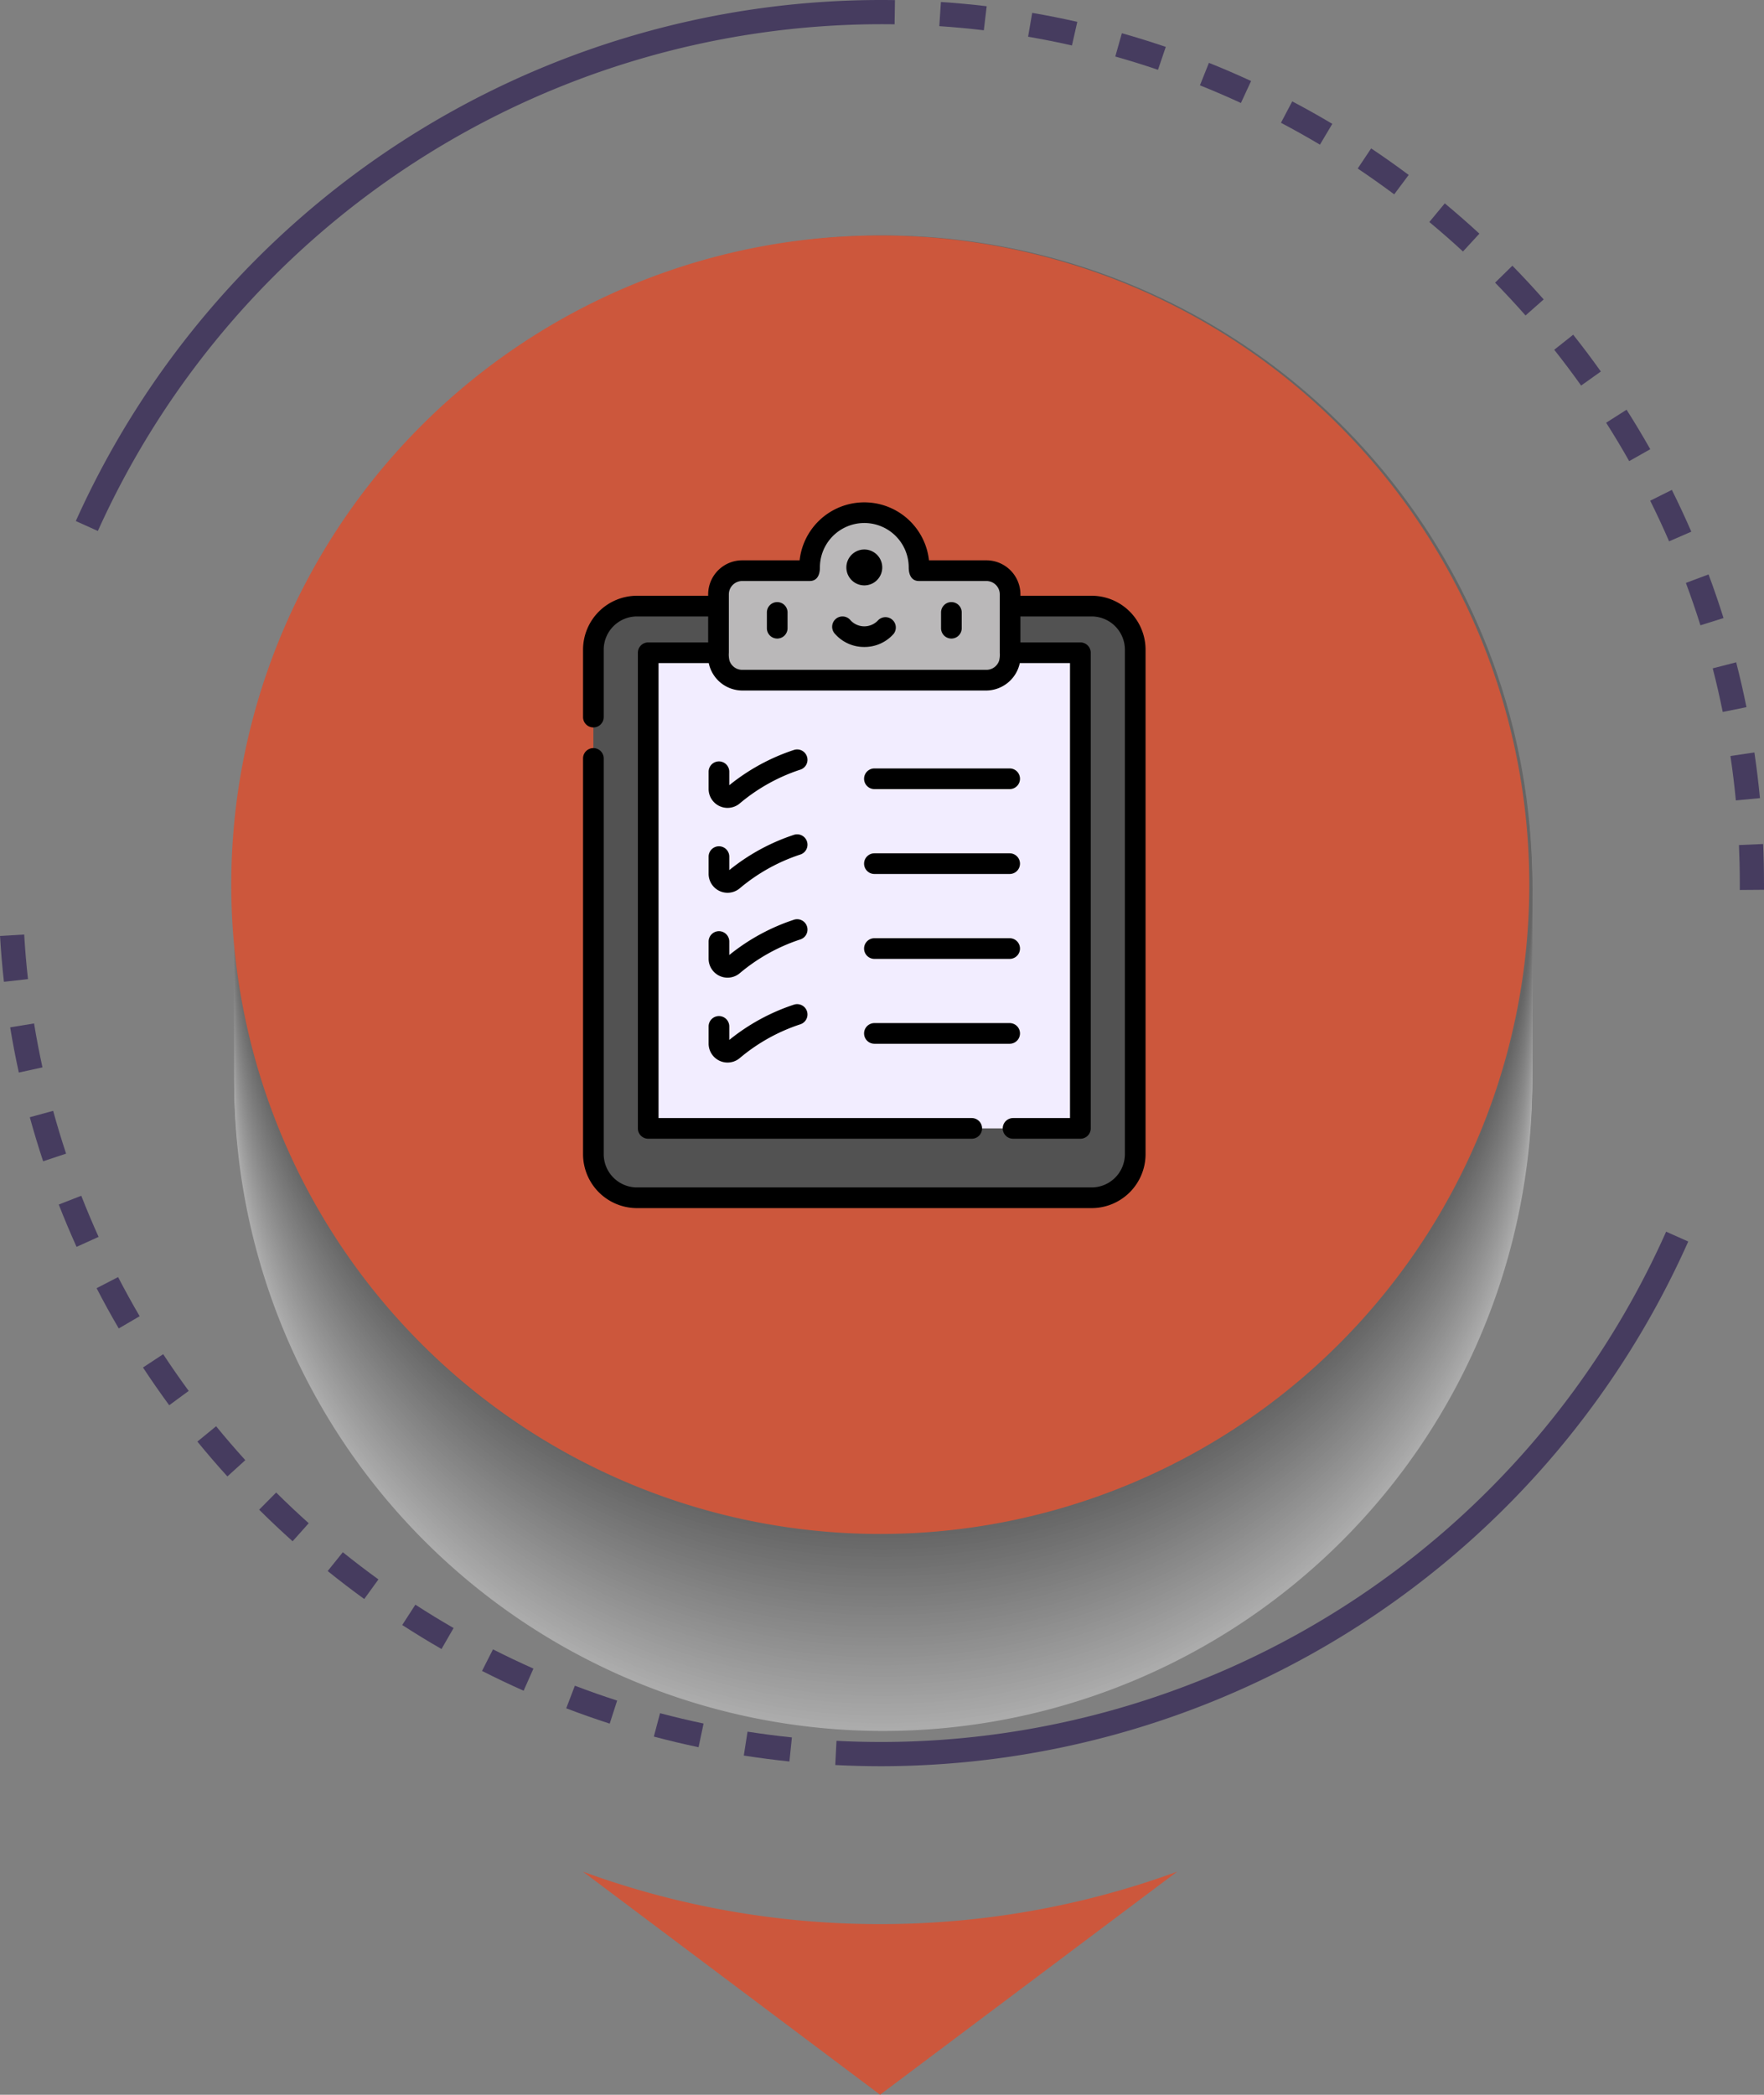<svg xmlns="http://www.w3.org/2000/svg" xmlns:xlink="http://www.w3.org/1999/xlink" width="208.103" height="247.032" viewBox="0 0 208.103 247.032">
  <rect x="0" y="0" width="208.103" height="247.032" fill="#808080" stroke="none"/>
  <defs>
    <clipPath id="clip-path">
      <rect id="Rectángulo_334233" data-name="Rectángulo 334233" width="153.129" height="176.362" fill="none"/>
    </clipPath>
  </defs>
  <g id="Grupo_912291" data-name="Grupo 912291" transform="translate(-900.971 -8456.179)">
    <path id="Trazado_624948" data-name="Trazado 624948" d="M2080.3,371.392l-2.85.168c.106,1.8.26,3.617.459,5.405l2.838-.316c-.194-1.74-.344-3.508-.447-5.257" transform="translate(-1176.475 8194.995)" fill="#463c5f"/>
    <path id="Trazado_624950" data-name="Trazado 624950" d="M2103.464,475.194l-2.659,1.039c.653,1.672,1.36,3.351,2.1,4.99l2.6-1.177c-.722-1.594-1.409-3.226-2.044-4.852" transform="translate(-1192.902 8121.996)" fill="#463c5f"/>
    <path id="Trazado_624951" data-name="Trazado 624951" d="M2092.049,441.452l-2.753.756c.477,1.737,1.006,3.484,1.572,5.193l2.71-.9c-.551-1.661-1.065-3.36-1.529-5.05" transform="translate(-1184.809 8145.725)" fill="#463c5f"/>
    <path id="Trazado_624952" data-name="Trazado 624952" d="M2084.306,406.726l-2.817.462c.291,1.776.634,3.569,1.02,5.329l2.789-.61c-.374-1.712-.708-3.455-.991-5.181" transform="translate(-1179.318 8170.146)" fill="#463c5f"/>
    <path id="Trazado_624954" data-name="Trazado 624954" d="M2373.147,690.985c1.775.278,3.585.513,5.381.7l.293-2.84c-1.746-.18-3.507-.409-5.233-.679Z" transform="translate(-1384.428 7972.224)" fill="#463c5f"/>
    <path id="Trazado_624955" data-name="Trazado 624955" d="M2337.379,683.6c1.742.463,3.517.885,5.277,1.255l.589-2.794c-1.712-.36-3.439-.771-5.133-1.221Z" transform="translate(-1359.273 7977.372)" fill="#463c5f"/>
    <path id="Trazado_624957" data-name="Trazado 624957" d="M2302.549,672.574c1.686.644,3.411,1.252,5.129,1.807l.878-2.717c-1.671-.539-3.349-1.131-4.988-1.756Z" transform="translate(-1334.779 7985.063)" fill="#463c5f"/>
    <path id="Trazado_624959" data-name="Trazado 624959" d="M2237.352,640.112c1.514.98,3.073,1.932,4.635,2.831l1.424-2.475c-1.519-.874-3.035-1.8-4.508-2.753Z" transform="translate(-1288.93 8007.702)" fill="#463c5f"/>
    <path id="Trazado_624960" data-name="Trazado 624960" d="M2269.075,658.014c1.61.817,3.261,1.6,4.907,2.333l1.158-2.61c-1.6-.711-3.208-1.474-4.773-2.269Z" transform="translate(-1311.238 7995.217)" fill="#463c5f"/>
    <path id="Trazado_624961" data-name="Trazado 624961" d="M2180.475,595.16c1.278,1.27,2.606,2.522,3.948,3.723l1.9-2.127c-1.3-1.168-2.6-2.386-3.84-3.621Z" transform="translate(-1248.932 8039.055)" fill="#463c5f"/>
    <path id="Trazado_624962" data-name="Trazado 624962" d="M2134.29,539.737c.99,1.506,2.031,3,3.094,4.451l2.3-1.69c-1.034-1.409-2.047-2.866-3.01-4.33Z" transform="translate(-1216.451 8077.709)" fill="#463c5f"/>
    <path id="Trazado_624963" data-name="Trazado 624963" d="M2155.912,568.615c1.139,1.394,2.33,2.776,3.54,4.11l2.114-1.919c-1.177-1.3-2.335-2.642-3.444-4Z" transform="translate(-1231.656 8057.568)" fill="#463c5f"/>
    <path id="Trazado_624965" data-name="Trazado 624965" d="M2207.716,619.078c1.4,1.129,2.852,2.238,4.313,3.3l1.674-2.313c-1.422-1.029-2.833-2.107-4.2-3.206Z" transform="translate(-1268.088 8022.372)" fill="#463c5f"/>
    <path id="Trazado_624966" data-name="Trazado 624966" d="M2115.85,508.831c.823,1.593,1.7,3.19,2.614,4.747l2.464-1.442c-.886-1.514-1.741-3.067-2.542-4.616Z" transform="translate(-1203.482 8099.263)" fill="#463c5f"/>
    <path id="Trazado_624968" data-name="Trazado 624968" d="M2414.926,549.656c-1.755,0-3.53-.045-5.276-.135l-.146,2.852c1.794.092,3.618.139,5.422.139a104.291,104.291,0,0,0,95.207-61.875l-2.609-1.16a101.433,101.433,0,0,1-92.6,60.18" transform="translate(-1409.996 8111.952)" fill="#463c5f"/>
    <path id="Trazado_624969" data-name="Trazado 624969" d="M2202.6,2.855q.791,0,1.577.012l.044-2.855Q2203.411,0,2202.6,0V0a104.161,104.161,0,0,0-95.015,61.446l2.6,1.172A101.5,101.5,0,0,1,2202.6,2.855" transform="translate(-1197.67 8456.179)" fill="#463c5f"/>
    <path id="Trazado_624971" data-name="Trazado 624971" d="M2456.454,1.29c-1.785-.212-3.6-.381-5.4-.5l-.19,2.849c1.75.117,3.519.281,5.254.488Z" transform="translate(-1439.082 8455.624)" fill="#463c5f"/>
    <path id="Trazado_624972" data-name="Trazado 624972" d="M2623.223,62.1c-1.443-1.077-2.933-2.13-4.428-3.129l-1.586,2.374c1.454.972,2.9,2,4.306,3.043Z" transform="translate(-1556.066 8414.709)" fill="#463c5f"/>
    <path id="Trazado_624973" data-name="Trazado 624973" d="M2560.519,27.121c-1.632-.754-3.3-1.475-4.974-2.142l-1.06,2.651c1.622.649,3.249,1.35,4.836,2.083Z" transform="translate(-1511.955 8438.612)" fill="#463c5f"/>
    <path id="Trazado_624974" data-name="Trazado 624974" d="M2526.788,14.814c-1.7-.58-3.448-1.123-5.181-1.613l-.776,2.748c1.685.476,3.38,1,5.037,1.568Z" transform="translate(-1488.287 8446.896)" fill="#463c5f"/>
    <path id="Trazado_624975" data-name="Trazado 624975" d="M2491.97,6.175c-1.754-.4-3.543-.755-5.32-1.061l-.485,2.813c1.728.3,3.469.645,5.174,1.032Z" transform="translate(-1463.908 8452.582)" fill="#463c5f"/>
    <path id="Trazado_624976" data-name="Trazado 624976" d="M2592.754,42.937c-1.547-.921-3.137-1.813-4.726-2.651l-1.331,2.526c1.545.814,3.092,1.682,4.6,2.578Z" transform="translate(-1534.609 8427.848)" fill="#463c5f"/>
    <path id="Trazado_624977" data-name="Trazado 624977" d="M2651.592,84.392c-1.323-1.219-2.7-2.421-4.082-3.572l-1.824,2.2c1.348,1.119,2.683,2.288,3.97,3.475Z" transform="translate(-1576.094 8399.342)" fill="#463c5f"/>
    <path id="Trazado_624978" data-name="Trazado 624978" d="M2721.179,167.482c-.887-1.569-1.827-3.136-2.795-4.657l-2.409,1.533c.941,1.479,1.856,3,2.719,4.529Z" transform="translate(-1625.523 8341.672)" fill="#463c5f"/>
    <path id="Trazado_624979" data-name="Trazado 624979" d="M2735.722,200.752l2.619-1.137c-.717-1.652-1.49-3.309-2.295-4.927l-2.555,1.273c.783,1.572,1.534,3.184,2.231,4.791" transform="translate(-1637.842 8319.264)" fill="#463c5f"/>
    <path id="Trazado_624980" data-name="Trazado 624980" d="M2700.843,137.362c-1.043-1.466-2.141-2.926-3.262-4.339l-2.237,1.774c1.091,1.375,2.158,2.8,3.173,4.221Z" transform="translate(-1611.016 8362.629)" fill="#463c5f"/>
    <path id="Trazado_624981" data-name="Trazado 624981" d="M2677.558,109.568c-1.192-1.353-2.435-2.691-3.692-3.977l-2.041,2c1.223,1.251,2.431,2.552,3.592,3.868Z" transform="translate(-1594.475 8381.922)" fill="#463c5f"/>
    <path id="Trazado_624982" data-name="Trazado 624982" d="M2750.349,228.28l-2.675,1c.614,1.644,1.191,3.326,1.717,5l2.724-.856c-.542-1.723-1.135-3.454-1.766-5.144" transform="translate(-1647.816 8295.64)" fill="#463c5f"/>
    <path id="Trazado_624993" data-name="Trazado 624993" d="M2771.728,340.021c0-1.535-.034-3.086-.1-4.611l-2.852.125c.065,1.483.1,2.992.1,4.486,0,.271,0,.542,0,.813l2.855-.022q0-.395,0-.79" transform="translate(-1662.656 8220.3)" fill="#463c5f"/>
    <path id="Trazado_624995" data-name="Trazado 624995" d="M2768.216,299.027l-2.824.419c.257,1.729.471,3.492.639,5.238l2.842-.271c-.171-1.8-.392-3.607-.656-5.386" transform="translate(-1660.277 8245.887)" fill="#463c5f"/>
    <path id="Trazado_624997" data-name="Trazado 624997" d="M2761.111,263.2l-2.766.711c.437,1.7.834,3.429,1.181,5.143l2.8-.566c-.356-1.762-.765-3.542-1.214-5.288" transform="translate(-1655.32 8271.084)" fill="#463c5f"/>
    <path id="Trazado_625243" data-name="Trazado 625243" d="M2344.285,750.006a101.794,101.794,0,0,1-35.039-6.178l35.039,26.3,35.038-26.3a101.793,101.793,0,0,1-35.038,6.178" transform="translate(-1339.49 7933.078)" fill="#cc573c"/>
    <g id="Grupo_899776" data-name="Grupo 899776" transform="translate(928.602 8483.946)" opacity="0.35" style="mix-blend-mode: multiply;isolation: isolate">
      <g id="Grupo_899775" data-name="Grupo 899775">
        <g id="Grupo_899774" data-name="Grupo 899774" clip-path="url(#clip-path)">
          <path id="Trazado_625244" data-name="Trazado 625244" d="M2323.688,248.43a76.565,76.565,0,1,1-76.565-76.565,76.565,76.565,0,0,1,76.565,76.565" transform="translate(-2170.559 -148.632)" fill="#fff"/>
          <path id="Trazado_625245" data-name="Trazado 625245" d="M2323.688,246.895a76.565,76.565,0,1,1-76.565-76.565,76.565,76.565,0,0,1,76.565,76.565" transform="translate(-2170.559 -147.553)" fill="#fbfbfb"/>
          <path id="Trazado_625246" data-name="Trazado 625246" d="M2323.688,245.36a76.565,76.565,0,1,1-76.565-76.565,76.565,76.565,0,0,1,76.565,76.565" transform="translate(-2170.559 -146.473)" fill="#f7f7f7"/>
          <path id="Trazado_625247" data-name="Trazado 625247" d="M2323.688,243.825a76.565,76.565,0,1,1-76.565-76.565,76.565,76.565,0,0,1,76.565,76.565" transform="translate(-2170.559 -145.394)" fill="#f3f3f3"/>
          <path id="Trazado_625248" data-name="Trazado 625248" d="M2323.688,242.29a76.565,76.565,0,1,1-76.565-76.565,76.565,76.565,0,0,1,76.565,76.565" transform="translate(-2170.559 -144.314)" fill="#efefef"/>
          <path id="Trazado_625249" data-name="Trazado 625249" d="M2323.688,240.754a76.565,76.565,0,1,1-76.565-76.565,76.565,76.565,0,0,1,76.565,76.565" transform="translate(-2170.559 -143.234)" fill="#ebebeb"/>
          <path id="Trazado_625250" data-name="Trazado 625250" d="M2323.688,239.219a76.565,76.565,0,1,1-76.565-76.565,76.565,76.565,0,0,1,76.565,76.565" transform="translate(-2170.559 -142.155)" fill="#e7e7e7"/>
          <path id="Trazado_625251" data-name="Trazado 625251" d="M2323.688,237.684a76.565,76.565,0,1,1-76.565-76.565,76.565,76.565,0,0,1,76.565,76.565" transform="translate(-2170.559 -141.075)" fill="#e3e3e3"/>
          <path id="Trazado_625252" data-name="Trazado 625252" d="M2323.688,236.149a76.565,76.565,0,1,1-76.565-76.565,76.565,76.565,0,0,1,76.565,76.565" transform="translate(-2170.559 -139.996)" fill="#dfdfdf"/>
          <path id="Trazado_625253" data-name="Trazado 625253" d="M2323.688,234.614a76.565,76.565,0,1,1-76.565-76.565,76.565,76.565,0,0,1,76.565,76.565" transform="translate(-2170.559 -138.916)" fill="#dbdbdb"/>
          <path id="Trazado_625254" data-name="Trazado 625254" d="M2323.688,233.079a76.565,76.565,0,1,1-76.565-76.565,76.565,76.565,0,0,1,76.565,76.565" transform="translate(-2170.559 -137.837)" fill="#d7d7d7"/>
          <path id="Trazado_625255" data-name="Trazado 625255" d="M2323.688,231.544a76.565,76.565,0,1,1-76.565-76.565,76.565,76.565,0,0,1,76.565,76.565" transform="translate(-2170.559 -136.757)" fill="#d3d3d3"/>
          <path id="Trazado_625256" data-name="Trazado 625256" d="M2323.688,230.009a76.565,76.565,0,1,1-76.565-76.565,76.565,76.565,0,0,1,76.565,76.565" transform="translate(-2170.559 -135.678)" fill="#cfcfcf"/>
          <path id="Trazado_625257" data-name="Trazado 625257" d="M2323.688,228.473a76.565,76.565,0,1,1-76.565-76.565,76.565,76.565,0,0,1,76.565,76.565" transform="translate(-2170.559 -134.597)" fill="#cbcbcb"/>
          <path id="Trazado_625258" data-name="Trazado 625258" d="M2323.688,226.938a76.565,76.565,0,1,1-76.565-76.565,76.565,76.565,0,0,1,76.565,76.565" transform="translate(-2170.559 -133.518)" fill="#c7c7c7"/>
          <path id="Trazado_625259" data-name="Trazado 625259" d="M2323.688,225.4a76.565,76.565,0,1,1-76.565-76.565,76.565,76.565,0,0,1,76.565,76.565" transform="translate(-2170.559 -132.438)" fill="#c3c3c3"/>
          <path id="Trazado_625260" data-name="Trazado 625260" d="M2323.688,223.868a76.565,76.565,0,1,1-76.565-76.565,76.565,76.565,0,0,1,76.565,76.565" transform="translate(-2170.559 -131.359)" fill="#bfbfbf"/>
          <path id="Trazado_625261" data-name="Trazado 625261" d="M2323.688,222.333a76.565,76.565,0,1,1-76.565-76.565,76.565,76.565,0,0,1,76.565,76.565" transform="translate(-2170.559 -130.279)" fill="#bbb"/>
          <path id="Trazado_625262" data-name="Trazado 625262" d="M2323.688,220.8a76.565,76.565,0,1,1-76.565-76.565,76.565,76.565,0,0,1,76.565,76.565" transform="translate(-2170.559 -129.2)" fill="#b7b7b7"/>
          <path id="Trazado_625263" data-name="Trazado 625263" d="M2323.688,219.263a76.565,76.565,0,1,1-76.565-76.565,76.565,76.565,0,0,1,76.565,76.565" transform="translate(-2170.559 -128.12)" fill="#b3b3b3"/>
          <path id="Trazado_625264" data-name="Trazado 625264" d="M2323.688,217.727a76.565,76.565,0,1,1-76.565-76.565,76.565,76.565,0,0,1,76.565,76.565" transform="translate(-2170.559 -127.04)" fill="#afafaf"/>
          <path id="Trazado_625265" data-name="Trazado 625265" d="M2323.688,216.192a76.565,76.565,0,1,1-76.565-76.565,76.565,76.565,0,0,1,76.565,76.565" transform="translate(-2170.559 -125.961)" fill="#ababab"/>
          <path id="Trazado_625266" data-name="Trazado 625266" d="M2323.688,214.657a76.565,76.565,0,1,1-76.565-76.565,76.565,76.565,0,0,1,76.565,76.565" transform="translate(-2170.559 -124.881)" fill="#a7a7a7"/>
          <path id="Trazado_625267" data-name="Trazado 625267" d="M2323.688,213.122a76.565,76.565,0,1,1-76.565-76.565,76.565,76.565,0,0,1,76.565,76.565" transform="translate(-2170.559 -123.802)" fill="#a3a3a3"/>
          <path id="Trazado_625268" data-name="Trazado 625268" d="M2323.688,211.587a76.565,76.565,0,1,1-76.565-76.565,76.565,76.565,0,0,1,76.565,76.565" transform="translate(-2170.559 -122.722)" fill="#9f9f9f"/>
          <path id="Trazado_625269" data-name="Trazado 625269" d="M2323.688,210.052a76.565,76.565,0,1,1-76.565-76.565,76.565,76.565,0,0,1,76.565,76.565" transform="translate(-2170.559 -121.643)" fill="#9b9b9b"/>
          <path id="Trazado_625270" data-name="Trazado 625270" d="M2323.688,208.517a76.565,76.565,0,1,1-76.565-76.565,76.565,76.565,0,0,1,76.565,76.565" transform="translate(-2170.559 -120.563)" fill="#979797"/>
          <path id="Trazado_625271" data-name="Trazado 625271" d="M2323.688,206.982a76.565,76.565,0,1,1-76.565-76.565,76.565,76.565,0,0,1,76.565,76.565" transform="translate(-2170.559 -119.484)" fill="#939393"/>
          <path id="Trazado_625272" data-name="Trazado 625272" d="M2323.688,205.446a76.565,76.565,0,1,1-76.565-76.565,76.565,76.565,0,0,1,76.565,76.565" transform="translate(-2170.559 -118.404)" fill="#8f8f8f"/>
          <path id="Trazado_625273" data-name="Trazado 625273" d="M2323.688,203.911a76.565,76.565,0,1,1-76.565-76.565,76.565,76.565,0,0,1,76.565,76.565" transform="translate(-2170.559 -117.324)" fill="#8b8b8b"/>
          <path id="Trazado_625274" data-name="Trazado 625274" d="M2323.688,202.376a76.565,76.565,0,1,1-76.565-76.565,76.565,76.565,0,0,1,76.565,76.565" transform="translate(-2170.559 -116.245)" fill="#878787"/>
          <path id="Trazado_625275" data-name="Trazado 625275" d="M2323.688,200.841a76.565,76.565,0,1,1-76.565-76.565,76.565,76.565,0,0,1,76.565,76.565" transform="translate(-2170.559 -115.165)" fill="#838383"/>
          <path id="Trazado_625276" data-name="Trazado 625276" d="M2323.688,199.306a76.565,76.565,0,1,1-76.565-76.565,76.565,76.565,0,0,1,76.565,76.565" transform="translate(-2170.559 -114.086)" fill="#7f7f7f"/>
          <path id="Trazado_625277" data-name="Trazado 625277" d="M2323.688,197.771a76.565,76.565,0,1,1-76.565-76.565,76.565,76.565,0,0,1,76.565,76.565" transform="translate(-2170.559 -113.006)" fill="#7b7b7b"/>
          <path id="Trazado_625278" data-name="Trazado 625278" d="M2323.688,196.236a76.565,76.565,0,1,1-76.565-76.565,76.565,76.565,0,0,1,76.565,76.565" transform="translate(-2170.559 -111.927)" fill="#777"/>
          <path id="Trazado_625279" data-name="Trazado 625279" d="M2323.688,194.7a76.565,76.565,0,1,1-76.565-76.565,76.565,76.565,0,0,1,76.565,76.565" transform="translate(-2170.559 -110.846)" fill="#737373"/>
          <path id="Trazado_625280" data-name="Trazado 625280" d="M2323.688,193.165a76.565,76.565,0,1,1-76.565-76.565,76.565,76.565,0,0,1,76.565,76.565" transform="translate(-2170.559 -109.767)" fill="#6f6f6f"/>
          <path id="Trazado_625281" data-name="Trazado 625281" d="M2323.688,191.63a76.565,76.565,0,1,1-76.565-76.565,76.565,76.565,0,0,1,76.565,76.565" transform="translate(-2170.559 -108.687)" fill="#6b6b6b"/>
          <path id="Trazado_625282" data-name="Trazado 625282" d="M2323.688,190.095a76.565,76.565,0,1,1-76.565-76.565,76.565,76.565,0,0,1,76.565,76.565" transform="translate(-2170.559 -107.608)" fill="#676767"/>
          <path id="Trazado_625283" data-name="Trazado 625283" d="M2323.688,188.56A76.565,76.565,0,1,1,2247.123,112a76.565,76.565,0,0,1,76.565,76.565" transform="translate(-2170.559 -106.528)" fill="#636363"/>
          <path id="Trazado_625284" data-name="Trazado 625284" d="M2323.688,187.025a76.565,76.565,0,1,1-76.565-76.565,76.565,76.565,0,0,1,76.565,76.565" transform="translate(-2170.559 -105.449)" fill="#5f5f5f"/>
          <path id="Trazado_625285" data-name="Trazado 625285" d="M2323.688,185.49a76.565,76.565,0,1,1-76.565-76.565,76.565,76.565,0,0,1,76.565,76.565" transform="translate(-2170.559 -104.369)" fill="#5b5b5b"/>
          <path id="Trazado_625286" data-name="Trazado 625286" d="M2323.688,183.955a76.565,76.565,0,1,1-76.565-76.565,76.565,76.565,0,0,1,76.565,76.565" transform="translate(-2170.559 -103.29)" fill="#575757"/>
          <path id="Trazado_625287" data-name="Trazado 625287" d="M2323.688,182.419a76.565,76.565,0,1,1-76.565-76.565,76.565,76.565,0,0,1,76.565,76.565" transform="translate(-2170.559 -102.21)" fill="#535353"/>
          <path id="Trazado_625288" data-name="Trazado 625288" d="M2323.688,180.884a76.565,76.565,0,1,1-76.565-76.565,76.565,76.565,0,0,1,76.565,76.565" transform="translate(-2170.559 -101.13)" fill="#4f4f4f"/>
          <path id="Trazado_625289" data-name="Trazado 625289" d="M2323.688,179.349a76.565,76.565,0,1,1-76.565-76.565,76.565,76.565,0,0,1,76.565,76.565" transform="translate(-2170.559 -100.051)" fill="#4b4b4b"/>
          <path id="Trazado_625290" data-name="Trazado 625290" d="M2323.688,177.814a76.565,76.565,0,1,1-76.565-76.565,76.565,76.565,0,0,1,76.565,76.565" transform="translate(-2170.559 -98.971)" fill="#474747"/>
          <path id="Trazado_625291" data-name="Trazado 625291" d="M2323.688,176.279a76.565,76.565,0,1,1-76.565-76.565,76.565,76.565,0,0,1,76.565,76.565" transform="translate(-2170.559 -97.892)" fill="#434343"/>
          <path id="Trazado_625292" data-name="Trazado 625292" d="M2323.688,174.744a76.565,76.565,0,1,1-76.565-76.565,76.565,76.565,0,0,1,76.565,76.565" transform="translate(-2170.559 -96.812)" fill="#3f3f3f"/>
          <path id="Trazado_625293" data-name="Trazado 625293" d="M2323.688,173.209a76.565,76.565,0,1,1-76.565-76.565,76.565,76.565,0,0,1,76.565,76.565" transform="translate(-2170.559 -95.733)" fill="#3b3b3b"/>
          <path id="Trazado_625294" data-name="Trazado 625294" d="M2323.688,171.673a76.565,76.565,0,1,1-76.565-76.565,76.565,76.565,0,0,1,76.565,76.565" transform="translate(-2170.559 -94.652)" fill="#373737"/>
          <path id="Trazado_625295" data-name="Trazado 625295" d="M2323.688,170.138a76.565,76.565,0,1,1-76.565-76.565,76.565,76.565,0,0,1,76.565,76.565" transform="translate(-2170.559 -93.573)" fill="#333"/>
        </g>
      </g>
    </g>
    <path id="Trazado_625296" data-name="Trazado 625296" d="M2322.521,170.138a76.565,76.565,0,1,1-76.565-76.565,76.565,76.565,0,0,1,76.565,76.565" transform="translate(-1241.137 8390.373)" fill="#cc573c"/>
    <g id="lista-de-verificacion" transform="translate(969.754 8515.42)">
      <path id="Trazado_150769" data-name="Trazado 150769" d="M66.282,75.266H12.641A5.141,5.141,0,0,0,7.5,80.407V139.9a5.141,5.141,0,0,0,5.141,5.141h53.64a5.142,5.142,0,0,0,5.142-5.141V80.407A5.142,5.142,0,0,0,66.282,75.266Zm0,0" transform="translate(-6.281 -63.031)" fill="#525252"/>
      <path id="Trazado_150771" data-name="Trazado 150771" d="M47.293,109.113H98.279v56.092H47.293Zm0,0" transform="translate(-39.605 -91.376)" fill="#f2edff"/>
      <path id="Trazado_150773" data-name="Trazado 150773" d="M129.906,14.337h-7.961c.008-.126.012-.253.012-.38a6.457,6.457,0,1,0-12.915,0c0,.128.005.254.012.38h-7.961a2.8,2.8,0,0,0-2.8,2.8v7.325a2.8,2.8,0,0,0,2.8,2.8h28.814a2.8,2.8,0,0,0,2.8-2.8V17.133A2.8,2.8,0,0,0,129.906,14.337Zm0,0" transform="translate(-82.318 -6.281)" fill="#bab8b9"/>
      <path id="Trazado_150774" data-name="Trazado 150774" d="M195.334,36.323a2.116,2.116,0,1,1-2.116-2.116A2.116,2.116,0,0,1,195.334,36.323Zm0,0" transform="translate(-160.037 -28.646)"/>
      <path id="Trazado_150775" data-name="Trazado 150775" d="M134.637,76.68a1.219,1.219,0,0,0,1.219-1.219V73.6a1.219,1.219,0,1,0-2.438,0v1.859A1.219,1.219,0,0,0,134.637,76.68Zm0,0" transform="translate(-111.73 -60.617)"/>
      <path id="Trazado_150776" data-name="Trazado 150776" d="M261.039,76.68a1.219,1.219,0,0,0,1.219-1.219V73.6a1.219,1.219,0,0,0-2.438,0v1.859A1.219,1.219,0,0,0,261.039,76.68Zm0,0" transform="translate(-217.585 -60.617)"/>
      <path id="Trazado_150777" data-name="Trazado 150777" d="M184.776,86.585a4.574,4.574,0,0,0,3.454-1.539,1.219,1.219,0,0,0-1.836-1.6,2.209,2.209,0,0,1-3.236,0,1.219,1.219,0,1,0-1.836,1.6A4.572,4.572,0,0,0,184.776,86.585Zm0,0" transform="translate(-151.595 -69.529)"/>
      <path id="Trazado_150778" data-name="Trazado 150778" d="M102.729,180.094a1.218,1.218,0,0,0-1.542-.771,24.074,24.074,0,0,0-7.62,4.158v-1.591a1.219,1.219,0,0,0-2.438,0v2.066a2.233,2.233,0,0,0,3.657,1.684,21.489,21.489,0,0,1,7.172-4A1.218,1.218,0,0,0,102.729,180.094Zm0,0" transform="translate(-76.315 -150.121)"/>
      <path id="Trazado_150779" data-name="Trazado 150779" d="M205.18,195.473h15.955a1.219,1.219,0,1,0,0-2.438H205.18a1.219,1.219,0,1,0,0,2.438Zm0,0" transform="translate(-170.806 -161.656)"/>
      <path id="Trazado_150780" data-name="Trazado 150780" d="M102.729,241.675a1.219,1.219,0,0,0-1.542-.772,24.086,24.086,0,0,0-7.62,4.159v-1.591a1.219,1.219,0,1,0-2.438,0v2.066a2.234,2.234,0,0,0,3.657,1.684,21.479,21.479,0,0,1,7.172-4A1.218,1.218,0,0,0,102.729,241.675Zm0,0" transform="translate(-76.315 -201.691)"/>
      <path id="Trazado_150781" data-name="Trazado 150781" d="M205.18,257.055h15.955a1.219,1.219,0,1,0,0-2.438H205.18a1.219,1.219,0,1,0,0,2.438Zm0,0" transform="translate(-170.806 -213.228)"/>
      <path id="Trazado_150782" data-name="Trazado 150782" d="M102.729,303.257a1.219,1.219,0,0,0-1.542-.771,24.086,24.086,0,0,0-7.62,4.159v-1.591a1.219,1.219,0,1,0-2.438,0v2.066a2.234,2.234,0,0,0,3.657,1.684,21.485,21.485,0,0,1,7.172-4A1.218,1.218,0,0,0,102.729,303.257Zm0,0" transform="translate(-76.315 -253.262)"/>
      <path id="Trazado_150783" data-name="Trazado 150783" d="M205.18,318.638h15.955a1.219,1.219,0,1,0,0-2.438H205.18a1.219,1.219,0,1,0,0,2.438Zm0,0" transform="translate(-170.806 -264.799)"/>
      <path id="Trazado_150784" data-name="Trazado 150784" d="M92.348,365.416a1.219,1.219,0,0,0-1.219,1.219V368.7a2.234,2.234,0,0,0,3.657,1.684,21.485,21.485,0,0,1,7.172-4,1.219,1.219,0,1,0-.771-2.313,24.094,24.094,0,0,0-7.62,4.159v-1.591A1.219,1.219,0,0,0,92.348,365.416Zm0,0" transform="translate(-76.315 -304.833)"/>
      <path id="Trazado_150785" data-name="Trazado 150785" d="M205.18,380.216h15.955a1.219,1.219,0,0,0,0-2.438H205.18a1.219,1.219,0,0,0,0,2.438Zm0,0" transform="translate(-170.806 -316.368)"/>
      <path id="Trazado_150786" data-name="Trazado 150786" d="M60,11.016H51.6v-.164a4.019,4.019,0,0,0-4.014-4.014H40.812a7.677,7.677,0,0,0-15.262,0H18.775a4.019,4.019,0,0,0-4.014,4.014v.164h-8.4A6.368,6.368,0,0,0,0,17.376v7.949a1.219,1.219,0,1,0,2.438,0V17.376a3.927,3.927,0,0,1,3.922-3.922h8.4v3.064H7.688a1.219,1.219,0,0,0-1.219,1.219V73.829a1.219,1.219,0,0,0,1.219,1.219H45.855a1.219,1.219,0,1,0,0-2.438H8.907V18.956h5.929l0,.01c0,.006,0,.013,0,.018a4.062,4.062,0,0,0,3.933,3.207H47.587a4.082,4.082,0,0,0,3.932-3.207l0-.018,0-.01h5.929V72.61H50.732a1.219,1.219,0,1,0,0,2.438h7.942a1.219,1.219,0,0,0,1.219-1.219V17.737a1.219,1.219,0,0,0-1.219-1.219H51.6V13.454H60a3.927,3.927,0,0,1,3.922,3.922V76.868A3.927,3.927,0,0,1,60,80.79H6.361a3.927,3.927,0,0,1-3.922-3.922V30.2A1.219,1.219,0,1,0,0,30.2V76.868a6.368,6.368,0,0,0,6.361,6.361H60a6.368,6.368,0,0,0,6.361-6.361V17.376A6.367,6.367,0,0,0,60,11.016Zm-42.8-.164a1.577,1.577,0,0,1,1.576-1.576h7.961c.942,0,1.207-.815,1.207-1.6a5.238,5.238,0,0,1,10.477,0c0,.782.275,1.6,1.207,1.6h7.961a1.577,1.577,0,0,1,1.576,1.576v6.885a3,3,0,0,1-.071.907,1.578,1.578,0,0,1-1.5,1.108H18.775a1.58,1.58,0,0,1-1.506-1.108,3.039,3.039,0,0,1-.07-.907Zm0,0"/>
    </g>
  </g>
</svg>
